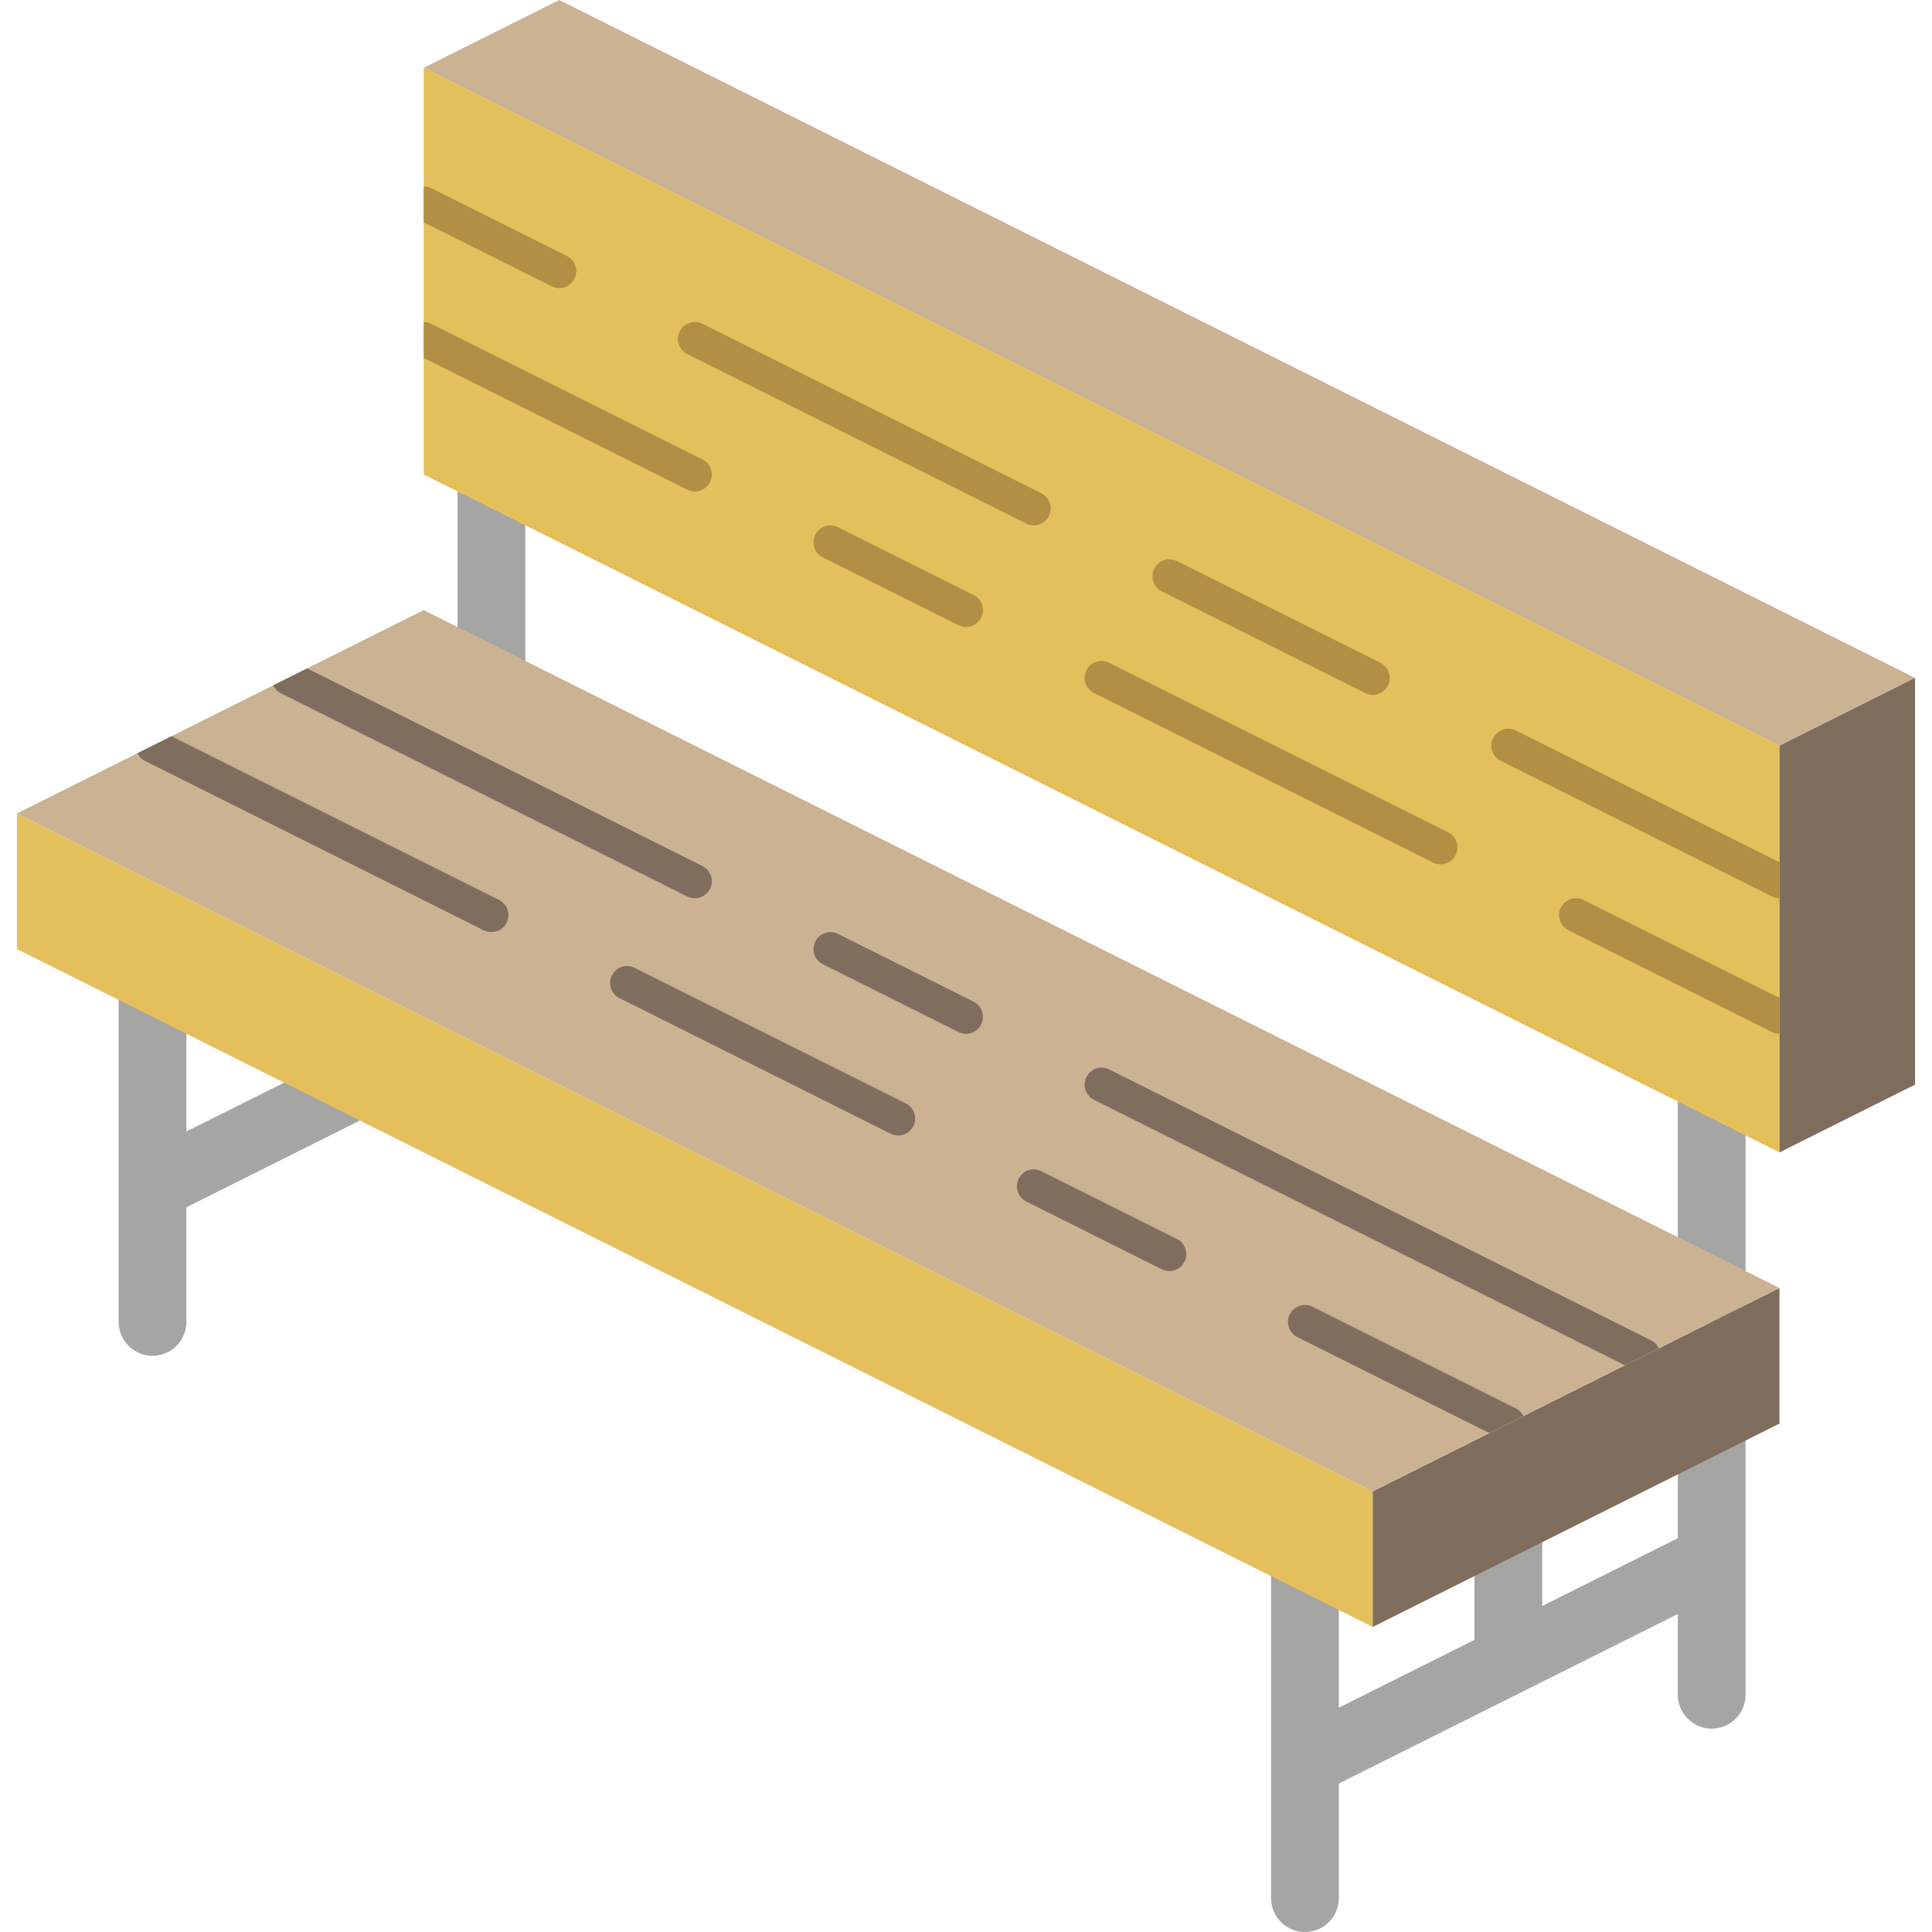 <?xml version="1.0" encoding="iso-8859-1"?>
<!-- Generator: Adobe Illustrator 19.0.0, SVG Export Plug-In . SVG Version: 6.00 Build 0)  -->
<svg version="1.1" id="Capa_1" xmlns="http://www.w3.org/2000/svg" xmlns:xlink="http://www.w3.org/1999/xlink" x="0px" y="0px"
	 viewBox="0 0 512 512" style="enable-background:new 0 0 512 512;" xml:space="preserve">
<g>
	<g>
		<path style="fill:#A5A5A4;" d="M90.298,279.404l-40.895,20.447v-48.342c0-4.961-4.022-8.982-8.982-8.982s-8.982,4.022-8.982,8.982
			v98.807c0,4.961,4.022,8.982,8.982,8.982s8.982-4.022,8.982-8.982v-30.377l48.93-24.465c4.421-2.228,6.206-7.612,3.992-12.04
			S94.733,277.204,90.298,279.404L90.298,279.404z"/>
		<path style="fill:#A5A5A4;" d="M453.614,359.298c-2.382-0.001-4.668,0.946-6.352,2.63c-1.685,1.685-2.631,3.97-2.63,6.352v39.36
			l-35.93,17.965v-30.377c0-4.961-4.022-8.982-8.982-8.982s-8.982,4.022-8.982,8.982v39.36l-35.93,17.965v-48.342
			c0-4.961-4.022-8.982-8.982-8.982c-4.961,0-8.982,4.022-8.982,8.982v98.807c0,4.961,4.022,8.982,8.982,8.982
			c4.961,0,8.982-4.022,8.982-8.982V472.64l89.825-44.912v21.395c0,4.961,4.022,8.982,8.982,8.982s8.982-4.022,8.982-8.982v-80.842
			c0.001-2.382-0.946-4.668-2.63-6.352C458.282,360.244,455.997,359.298,453.614,359.298z"/>
		<path style="fill:#A5A5A4;" d="M130.246,188.632c-4.961,0-8.982-4.022-8.982-8.982v-53.895c0-4.961,4.022-8.982,8.982-8.982
			c4.961,0,8.982,4.022,8.982,8.982v53.895C139.228,184.61,135.206,188.632,130.246,188.632z"/>
		<path style="fill:#A5A5A4;" d="M453.614,350.316c-2.382,0.001-4.668-0.946-6.352-2.63c-1.685-1.685-2.631-3.97-2.63-6.352v-53.895
			c0-4.961,4.022-8.982,8.982-8.982s8.982,4.022,8.982,8.982v53.895c0.001,2.382-0.946,4.668-2.63,6.352
			C458.282,349.37,455.997,350.316,453.614,350.316z"/>
	</g>
	<polygon style="fill:#CBB292;" points="507.509,179.649 471.579,197.614 112.281,17.965 148.211,0 	"/>
	<polygon style="fill:#E4C05C;" points="363.789,395.228 363.789,431.158 4.491,251.509 4.491,215.579 	"/>
	<polygon style="fill:#7F6E5D;" points="471.579,341.333 471.579,377.263 363.789,431.158 363.789,395.228 	"/>
	<polygon style="fill:#CBB292;" points="471.579,341.333 363.789,395.228 4.491,215.579 112.281,161.684 	"/>
	<polygon style="fill:#E4C05C;" points="471.579,197.614 471.579,305.404 112.281,125.754 112.281,17.965 	"/>
	<g>
		<polygon style="fill:#7F6E5D;" points="507.509,179.649 507.509,287.439 471.579,305.404 471.579,197.614 		"/>
		<path style="fill:#7F6E5D;" d="M45.451,195.099l86.771,43.385c1.882,0.917,2.882,3.013,2.409,5.053
			c-0.472,2.04-2.291,3.483-4.385,3.48c-0.683-0.01-1.356-0.163-1.976-0.449l-89.825-44.912c-0.889-0.423-1.593-1.159-1.976-2.066
			L45.451,195.099z"/>
		<path style="fill:#7F6E5D;" d="M238.031,300.912c-0.696-0.001-1.382-0.163-2.004-0.474l-71.86-35.93
			c-2.212-1.113-3.107-3.806-1.999-6.022c1.108-2.215,3.799-3.116,6.017-2.014l71.86,35.93c1.864,0.932,2.843,3.023,2.363,5.052
			C241.927,299.483,240.115,300.915,238.031,300.912L238.031,300.912z"/>
		<path style="fill:#7F6E5D;" d="M309.89,336.842c-0.696-0.001-1.382-0.163-2.004-0.474l-35.93-17.965
			c-2.212-1.113-3.107-3.806-1.999-6.022c1.108-2.215,3.799-3.116,6.017-2.014l35.93,17.965c1.864,0.932,2.843,3.023,2.363,5.052
			C313.787,335.413,311.975,336.845,309.89,336.842L309.89,336.842z"/>
		<path style="fill:#7F6E5D;" d="M403.672,375.287c-0.384-0.907-1.087-1.642-1.976-2.066l-53.895-26.947
			c-2.232-1.086-4.921-0.16-6.011,2.07c-1.09,2.23-0.169,4.921,2.059,6.015l50.841,25.42L403.672,375.287z"/>
		<path style="fill:#7F6E5D;" d="M439.601,357.322c-0.384-0.907-1.087-1.642-1.976-2.066l-143.719-71.86
			c-2.232-1.086-4.921-0.16-6.011,2.07c-1.09,2.23-0.169,4.921,2.059,6.015l140.665,70.333L439.601,357.322z"/>
		<path style="fill:#7F6E5D;" d="M255.996,273.965c-0.696-0.001-1.382-0.163-2.004-0.474l-35.93-17.965
			c-2.212-1.113-3.107-3.806-1.999-6.022c1.108-2.215,3.799-3.116,6.017-2.014l35.93,17.965c1.864,0.932,2.843,3.023,2.363,5.052
			S258.08,273.968,255.996,273.965L255.996,273.965z"/>
		<path style="fill:#7F6E5D;" d="M81.381,177.134l104.735,52.368c1.882,0.917,2.882,3.013,2.409,5.053
			c-0.472,2.04-2.291,3.483-4.385,3.48c-0.683-0.01-1.356-0.163-1.976-0.449L74.375,183.691c-0.871-0.449-1.567-1.176-1.976-2.066
			L81.381,177.134z"/>
	</g>
	<g>
		<path style="fill:#B19046;" d="M112.281,94.855l69.884,34.942c0.62,0.286,1.293,0.439,1.976,0.449
			c2.094,0.004,3.913-1.44,4.385-3.48c0.472-2.04-0.527-4.136-2.409-5.053l-71.86-35.93c-0.62-0.286-1.293-0.439-1.976-0.449V94.855
			z"/>
		<path style="fill:#B19046;" d="M255.996,166.175c-0.696-0.001-1.382-0.163-2.004-0.474l-35.93-17.965
			c-2.212-1.113-3.107-3.806-1.999-6.022c1.108-2.215,3.799-3.116,6.017-2.014l35.93,17.965c1.864,0.932,2.843,3.023,2.363,5.052
			S258.08,166.178,255.996,166.175L255.996,166.175z"/>
		<path style="fill:#B19046;" d="M381.75,229.053c-0.696-0.001-1.382-0.163-2.004-0.474l-89.825-44.912
			c-1.439-0.715-2.387-2.145-2.484-3.75c-0.098-1.604,0.67-3.139,2.012-4.023s3.054-0.985,4.49-0.262l89.825,44.912
			c1.864,0.932,2.843,3.023,2.363,5.052C385.646,227.624,383.834,229.055,381.75,229.053L381.75,229.053z"/>
		<path style="fill:#B19046;" d="M471.579,273.965c-0.683-0.01-1.356-0.163-1.976-0.449l-53.895-26.947
			c-1.447-0.704-2.408-2.128-2.52-3.733c-0.112-1.605,0.643-3.148,1.978-4.046c1.336-0.898,3.049-1.014,4.494-0.305l51.919,25.959
			V273.965z"/>
		<path style="fill:#B19046;" d="M112.281,58.925l33.954,16.977c0.62,0.286,1.293,0.439,1.976,0.449
			c2.094,0.004,3.913-1.44,4.385-3.48c0.472-2.04-0.527-4.136-2.409-5.053l-35.93-17.965c-0.62-0.286-1.293-0.439-1.976-0.449
			V58.925z"/>
		<path style="fill:#B19046;" d="M273.961,139.228c-0.696-0.001-1.382-0.163-2.004-0.474l-89.825-44.912
			c-1.439-0.715-2.387-2.145-2.484-3.75s0.67-3.139,2.012-4.023c1.342-0.885,3.054-0.985,4.49-0.262l89.825,44.912
			c1.864,0.932,2.843,3.023,2.363,5.052C277.857,137.799,276.045,139.231,273.961,139.228L273.961,139.228z"/>
		<path style="fill:#B19046;" d="M363.785,184.14c-0.696-0.001-1.382-0.163-2.004-0.474l-53.895-26.947
			c-2.212-1.113-3.107-3.806-1.999-6.022c1.108-2.215,3.799-3.116,6.017-2.014l53.895,26.947c1.864,0.932,2.843,3.023,2.363,5.052
			C367.682,182.711,365.869,184.143,363.785,184.14L363.785,184.14z"/>
		<path style="fill:#B19046;" d="M471.579,238.035c-0.683-0.01-1.356-0.163-1.976-0.449l-71.86-35.93
			c-1.447-0.704-2.408-2.128-2.52-3.733c-0.112-1.605,0.643-3.148,1.978-4.046c1.336-0.898,3.049-1.014,4.494-0.305l69.883,34.942
			V238.035z"/>
	</g>
</g>
<g>
</g>
<g>
</g>
<g>
</g>
<g>
</g>
<g>
</g>
<g>
</g>
<g>
</g>
<g>
</g>
<g>
</g>
<g>
</g>
<g>
</g>
<g>
</g>
<g>
</g>
<g>
</g>
<g>
</g>
</svg>
